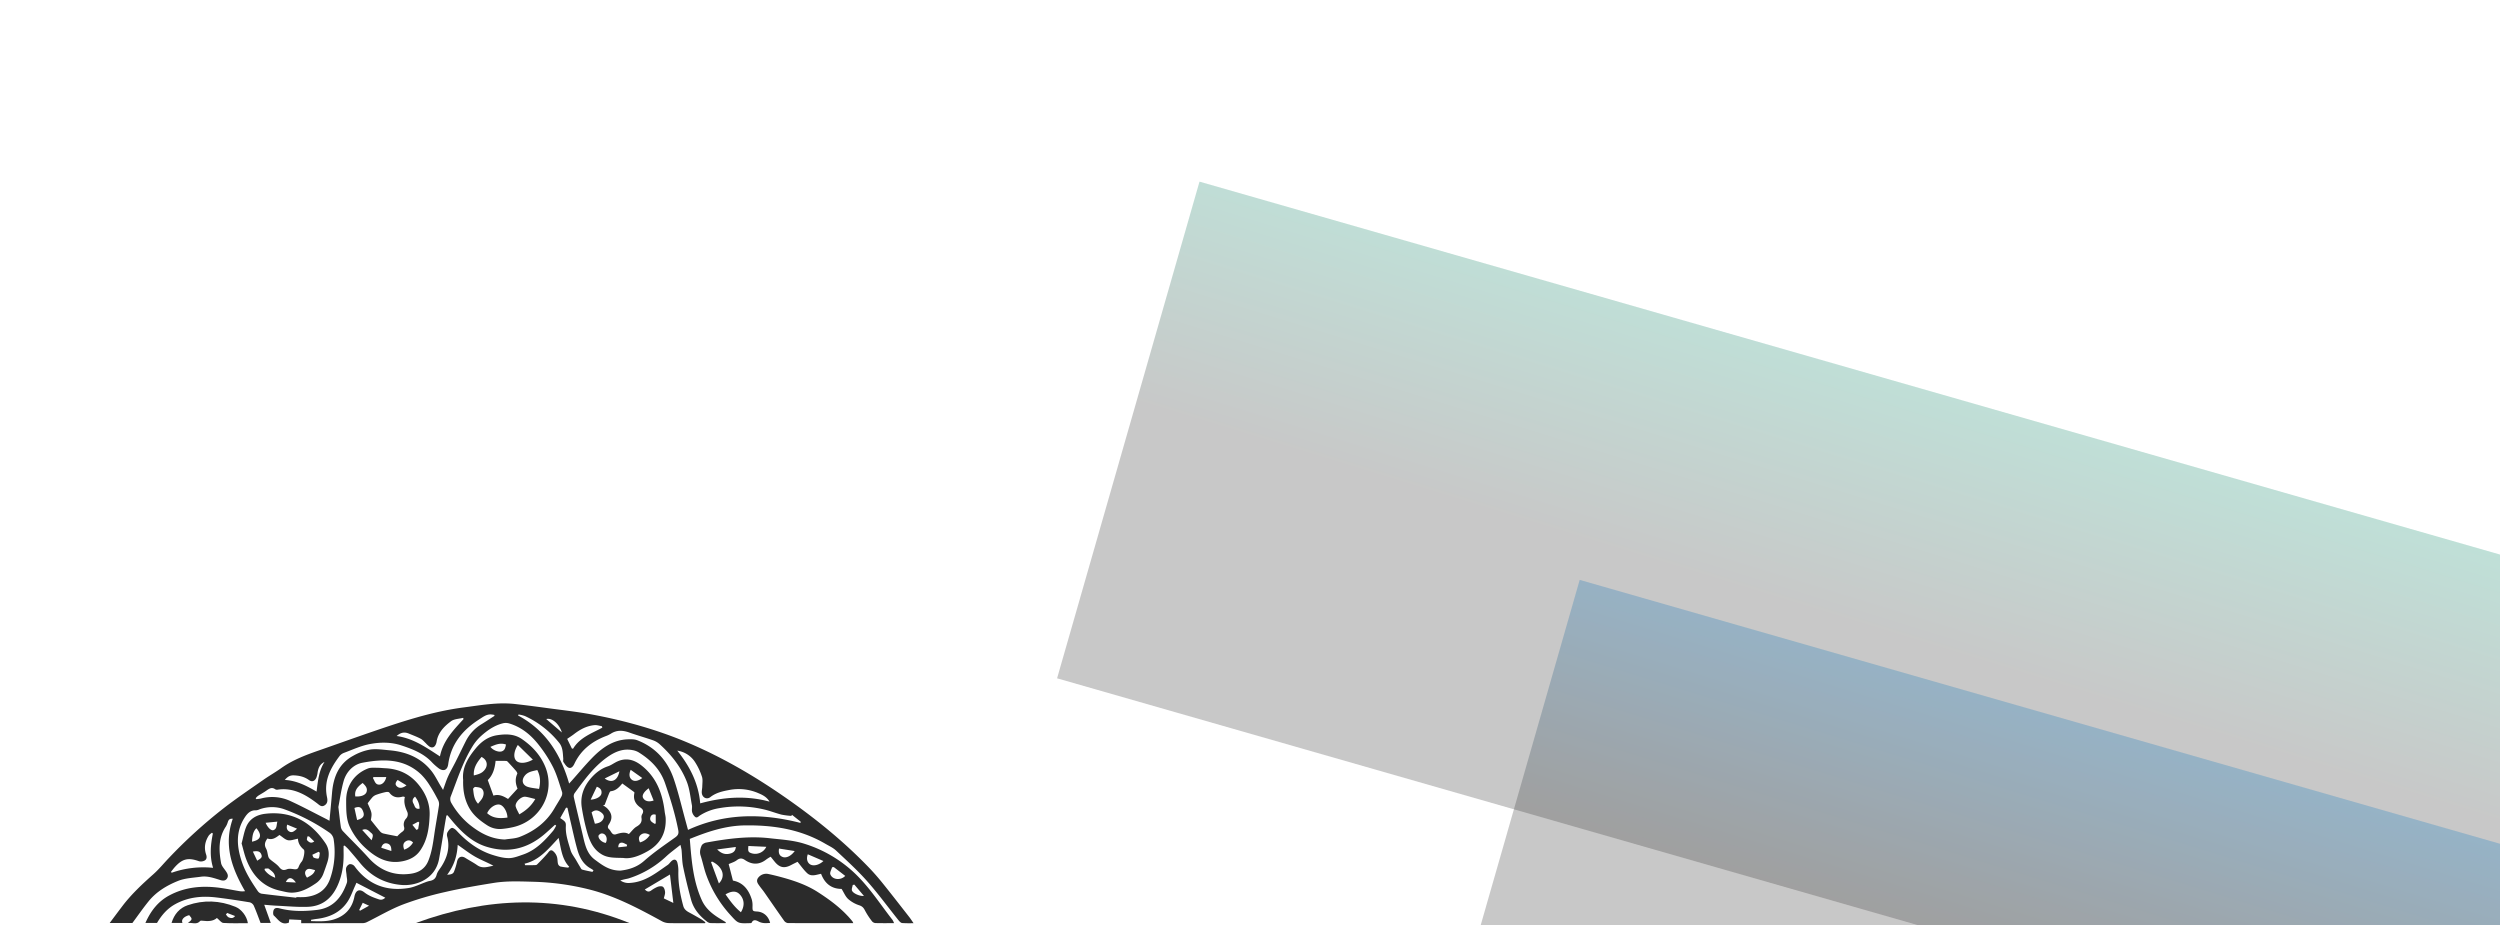 <svg xmlns="http://www.w3.org/2000/svg" xmlns:xlink="http://www.w3.org/1999/xlink" width="2216" height="820" viewBox="0 0 2216 820">
  <defs>
    <clipPath id="clip-path">
      <rect id="footer_distance" data-name="footer distance" width="2216" height="820" transform="translate(-388 3653)" fill="#333"/>
    </clipPath>
    <linearGradient id="linear-gradient" x1="0.433" y1="0.484" x2="0.469" y2="-0.025" gradientUnits="objectBoundingBox">
      <stop offset="0" stop-color="#333"/>
      <stop offset="1" stop-color="#09f"/>
    </linearGradient>
    <linearGradient id="linear-gradient-2" x1="0.433" y1="0.484" x2="0.469" y2="-0.025" gradientUnits="objectBoundingBox">
      <stop offset="0" stop-color="#333"/>
      <stop offset="1" stop-color="#138d6e"/>
    </linearGradient>
    <clipPath id="clip-path-2">
      <rect id="Rectangle_12" data-name="Rectangle 12" width="1293.76" height="222.834" transform="translate(-1.49 -1.49)" fill="none"/>
    </clipPath>
  </defs>
  <g id="Group_38" data-name="Group 38" transform="translate(-962 2166)">
    <g id="Mask_Group_2" data-name="Mask Group 2" transform="translate(1350 -5819)" clip-path="url(#clip-path)">
      <g id="Bottom_aurora" data-name="Bottom aurora">
        <rect id="Rectangle_25" data-name="Rectangle 25" width="1706.011" height="458" transform="translate(1012.242 4167) rotate(16)" opacity="0.271" fill="url(#linear-gradient)"/>
        <rect id="Rectangle_26" data-name="Rectangle 26" width="1706.011" height="458" transform="translate(675.241 3814) rotate(16)" opacity="0.271" fill="url(#linear-gradient-2)"/>
      </g>
    </g>
    <g id="Group_12" data-name="Group 12" transform="translate(2351.49 -1347.49) rotate(180)">
      <g id="Group_11" data-name="Group 11" clip-path="url(#clip-path-2)">
        <g id="Group_10" data-name="Group 10">
          <path id="Path_71" data-name="Path 71" d="M1133.468.663c-.087.67-.211,1.623-.376,2.887l-10.58-.513V.213c-18.459,0-36.745-.022-55.03.05a8.933,8.933,0,0,0-3.7,1.126c-10.451,5.156-20.559,11.188-31.388,15.35a279.674,279.674,0,0,1-36.871,10.949c-14.422,3.359-29.063,5.857-43.693,8.208-11.8,1.9-23.728,1.312-35.673,1a227.774,227.774,0,0,1-47.152-6.351c-23.651-5.658-45.008-17-66.192-28.591A13.548,13.548,0,0,0,796.926.289c-7.152-.2-14.313-.078-21.471-.078H764.517c-.092.273-.185.546-.277.819,1.232.895,2.4,1.9,3.707,2.663,3.54,2.074,7.111,4.1,10.724,6.042,2.419,1.3,4.382,2.862,5.158,5.682,2.789,10.13,4.625,20.372,4.357,30.944a27.9,27.9,0,0,0,.865,7.438c.771,3.057,2.959,3.532,5.3,1.368,1.162-1.074,2.054-2.5,3.335-3.376,10.2-6.988,19.862-15.008,33.109-15.883a12.642,12.642,0,0,1,8.876,2.213c-1.549.4-2.669.7-3.8.967-1.288.306-2.611.49-3.871.883a86.909,86.909,0,0,0-33.175,19.563c-3.73,3.428-7.879,6.4-12.46,10.079a43.354,43.354,0,0,1-1.009-4.465c-.477-5-.391-10.11-1.4-15-2.032-9.831-4.431-19.6-7.084-29.286-2.177-7.943-7.321-14.011-13.733-19.014A6.17,6.17,0,0,0,760.023.307C755.466.136,750.9.234,746.336.234q-.12.395-.238.787c1.642,1,3.28,2.007,4.925,3,6.779,4.1,12.867,8.914,16.277,16.345,7.89,17.2,9.234,35.7,10.75,54.537-15.542,6.3-31.361,11.695-48.506,11.965-25.163.4-49.389-3.3-71.524-16.208-3.3-1.926-6.941-3.561-9.677-6.127-9.372-8.788-18.936-17.466-27.44-27.061-9.824-11.085-18.585-23.112-27.866-34.684-.83-1.035-2.025-2.33-3.166-2.456A97.991,97.991,0,0,0,579.726.219c1.535,2.208,2.567,3.854,3.757,5.376,7.909,10.115,15.768,20.271,23.822,30.269,3.9,4.841,8.011,9.537,12.326,14.009,23,23.832,48.734,44.506,75.905,63.249,26.612,18.358,54.561,34.534,84.484,47.161,27.446,11.582,55.907,19.541,85.1,24.959,12.739,2.365,25.655,3.782,38.505,5.527,9.831,1.335,19.671,2.631,29.532,3.727,15.187,1.688,30.141-1.083,45.078-3.012,28.885-3.731,56.351-13.019,83.746-22.43,14.89-5.115,29.7-10.452,44.57-15.632,11.773-4.1,23.394-8.458,33.679-15.782,5.174-3.685,10.733-6.826,15.937-10.471,11.816-8.277,23.815-16.334,35.2-25.174a436.9,436.9,0,0,0,48.743-44.348c4.464-4.7,8.608-9.757,13.434-14.049,9.815-8.73,19.389-17.646,27.379-28.125,3.727-4.889,7.385-9.83,11.347-15.113h-20.123c-5,6.737-9.452,13.163-14.354,19.223-6.91,8.544-16.25,14.124-26.166,18.1-6.229,2.5-13.409,2.731-20.2,3.7-5.945.849-11.5-1.178-17.077-2.911-2.191-.68-4.569-1-6.087,1.363-1.561,2.429-.329,4.478,1.081,6.547,1.554,2.281,3.724,4.557,4.183,7.095,2.023,11.211,2.512,22.363-4.319,32.485a18.228,18.228,0,0,0-1.687,3.976c-.611,1.67-1.346,3.094-4.363,2.828,8.29-23.425.811-44.089-10.884-64.181a15.42,15.42,0,0,1,4.766-.027c5.615.934,11.2,2.085,16.831,2.884,15.835,2.243,31.228,1.044,45.6-6.67C1249.434,19.425,1255.917,11,1260.6.429h-10.292c-4.214,7.113-9.192,12.853-16.348,16.742C1222.5,23.4,1210.3,24.522,1197.7,23c-9.845-1.186-19.656-2.686-29.442-4.291a5.687,5.687,0,0,1-3.663-2.866c-2.241-5.051-4.086-10.277-6.075-15.433h-9.037c1.947,5.413,3.761,10.454,5.8,16.115-4.014-.31-7.405-.661-10.805-.818-9.246-.427-18.516-1.34-27.739-1.008-12.328.444-20.9,6.906-26.178,18.211-4.448,9.526-5.838,19.443-5.635,29.757.04,2.019.006,4.039.006,6.059l-.971.251c-1.2-1.166-2.491-2.252-3.582-3.512-3.3-3.805-6.575-7.627-9.748-11.533-9.688-11.927-22.021-18.72-37.463-19.882-12.38-.931-29.55,5.122-32.853,23.064-1.962,10.654-3.589,21.37-5.375,32.057-.36,2.149-.76,4.29-1.14,6.434-.315.1-.63.191-.945.285-2.524-2.994-4.959-6.07-7.588-8.968-7.637-8.419-16.043-15.616-27.3-19.04-18.719-5.7-35.295-1.855-50.176,10.4-3.543,2.916-6.864,6.1-10.288,9.161l-1.011-.7a28.9,28.9,0,0,1,2.646-4.573c7.486-8.831,15.36-17.261,26.722-21.148,4.092-1.4,8.363-3.145,12.556-3.153,4.787-.008,9.7,1.347,14.341,2.807,12.84,4.041,23.184,11.925,32.216,21.734,1.051,1.141,3.164,2.56,4.178,2.189,1.568-.573,2.886-2.427,3.778-4.033a5.761,5.761,0,0,0,.113-3.84c-2.449-9.517-.018-18.036,5.056-26.078,1.551-2.459,3.662-4.809,4.354-7.507.927-3.613,3.05-4.945,6.264-5.532a17.855,17.855,0,0,0,2.669-.759c5.368-1.88,10.593-4.653,16.117-5.519,19.669-3.082,35.865,3.087,47.822,19.471a5.079,5.079,0,0,0,4.234,1.728,5.154,5.154,0,0,0,3.122-3.385c.413-1.976-.236-4.164-.372-6.266-.152-2.353-.956-4.963-.233-7.025,4.436-12.657,12.047-22.144,26.382-23.884,11.1-1.347,22.208-1.484,33.155,1.347,2.105.544,4.322.677,5.257-1.358.655-1.422.74-4.257-.159-5.043C1143,3.674,1140.219-1.924,1133.468.663ZM795.639,43.346c-1.009-8.465-1.955-16.4-3-25.2l8.423,4.023c-.432,1.97-1.2,3.765-1.1,5.507.1,1.662.689,3.794,1.856,4.737.975.789,3.249.573,4.677.056a26.622,26.622,0,0,0,5.826-3.341c2-1.378,3.617-1.121,5.6.956Zm405.176,36.306c1.936-9.891,3.05-19.789-.206-30.4a84.192,84.192,0,0,0,36.715-4.356l.62.791c-1.138,1.417-2.209,2.9-3.425,4.243-6.738,7.466-11.894,8.59-21.415,5.193a6.878,6.878,0,0,0-5.042.618c-1.916,1.07-2.006,3.181-1.289,5.3,2.057,6.062,1,11.742-2.459,16.995a12.85,12.85,0,0,1-2.715,2.326ZM791,76.215c9.356-6.7,18.945-13.192,27.533-20.795,6.656-5.893,14.143-7.779,20.9-8.621,10.059-.056,16.314,4.933,22.726,9.674,6.741,4.986,8.588,12.4,10.341,19.946,2.725,11.726,5.585,23.421,8.279,35.154a5,5,0,0,1-.453,3.624c-8.492,11.688-16.959,23.442-28.9,32-6.736,4.823-14.04,8.072-22.631,6.4a15.791,15.791,0,0,1-5.2-1.837c-10.748-6.627-19.328-15.082-23.587-27.411-4.719-13.661-8.97-27.422-11.722-41.638C787.682,79.61,788.465,78.029,791,76.215Zm-18.092,65.971a54.516,54.516,0,0,1-5.653-12.206c-.84-2.626-.313-5.714-.262-8.592.033-1.837.544-3.68.445-5.5-.229-4.208-4.3-6.5-7.608-3.923-5.175,4.041-11.2,5.256-17.3,6.4a43.8,43.8,0,0,1-25.569-3.051c-3.817-1.6-7.266-3.454-9.592-7.389,20.388,5.572,40.566,4.2,61.448-1.517,1.544,18.109,9.433,33.07,20.331,46.727A22.61,22.61,0,0,1,772.908,142.186ZM856,174.809q-.207-.649-.416-1.3c9.459-5.108,19.991-8.714,25.962-18.711l1.074.311c1.452,2.972,2.9,5.944,4.128,8.453-2.283,1.577-4.224,2.792-6.026,4.187-5.42,4.195-11.317,7.374-18.233,8C860.372,175.94,858.166,175.15,856,174.809Zm35.437-5.571L905.3,181.15C900.385,182.484,893.882,177.12,891.437,169.238ZM924.3,183.854a83.53,83.53,0,0,1-30.431-23.728c-3.349-4.08-3.217-9.111-3.639-13.973-.091-1.047.327-2.378-.175-3.1-1.29-1.866-2.66-4.189-4.563-4.991-2.386-1.007-4.1,1.229-5.1,3.365-5.681,12.087-15.331,19.673-27.5,24.452a25.067,25.067,0,0,0-4.681,2.174c-5.374,3.545-10.846,3.175-16.643,1.109-6.858-2.444-13.884-4.415-20.763-6.8a17.371,17.371,0,0,1-5.791-3.306c-10.491-9.407-19.169-20.343-24.31-33.476-2.559-6.538-3.2-13.846-4.521-20.84-.363-1.92.283-4.049-.172-5.927a8.527,8.527,0,0,0-2.665-4.38c-1.661-1.347-2.859.353-4.349,1.3a45.163,45.163,0,0,1-16.908,6.4,98.226,98.226,0,0,1-40.991-1.4c-4.86-1.231-9.561-3.09-14.42-4.331a67.722,67.722,0,0,0-8.64-1.11q-.3.469-.592.937l-7.689-6.086.186-1.071C713.7,97.7,746.927,97.9,779.648,82.9c.746,2.752,1.34,4.979,1.954,7.2,3.487,12.623,6.414,25.436,10.608,37.82,5.477,16.174,16.165,28.113,32.358,34.418,2.553.995,5.646.956,8.468.846,13.086-.508,22.921-7.588,31.586-16.485,6.174-6.341,11.836-13.181,17.729-19.8.686-.77,1.39-1.524,2.671-2.925,7.5,26.189,20.973,47.384,45.307,60.359l-.515.871A30.445,30.445,0,0,1,924.3,183.854Zm102.861-15.564c-3.545-1.47-7.169-2.8-10.552-4.588-1.795-.946-3.16-2.711-4.7-4.125a19.913,19.913,0,0,0-3.171-2.912c-2.412-1.37-4.348-.6-5.477,1.893a8.793,8.793,0,0,0-.737,2.261c-1.234,8.254-6.7,13.81-12.844,18.4-2.782,2.078-7.121,2.071-10.753,3.01q-.142-.565-.283-1.133c8.7-9.587,17.967-18.8,20.876-33.056,12.185,7.854,23.474,16,38.394,18.07C1034.007,169.524,1030.7,169.758,1027.162,168.29Zm109.884-41.116c-2.624,3.087-4.792,4.193-8.11,4.053-4.91-.207-9.259-1.253-13.317-4.152-2.678-1.915-5.054-1.074-6.465,1.927a19.174,19.174,0,0,0-1.205,4.946c-.656,3.871-2,7.275-6.09,9.164,5.015-7.78,5.8-16.688,7.027-26.265C1117.89,122.026,1126.449,126.556,1137.046,127.174Zm21.224-16.5a27.863,27.863,0,0,1,4.16-.5l.41.8a12.982,12.982,0,0,1-1.981,2.026c-2.316,1.527-4.79,2.822-7.063,4.408-2.631,1.836-5.07,3.9-8.432,1.384a3.588,3.588,0,0,0-2.331-.189c-13.613,1.87-24.375-4.412-34.6-12.135-2.033-1.537-3.805-3.623-6.612-1.855-2.824,1.779-2.808,4.433-2.18,7.385,3.03,14.258-3.1,25.776-11.285,36.573a9.61,9.61,0,0,1-4.242,2.789c-7.2,2.663-14.292,5.989-21.742,7.479-9.469,1.895-19.311,2.039-28.688-1.066-9.557-3.165-18.984-6.769-26.325-14.18a48.658,48.658,0,0,0-6.973-6.287c-4.229-2.862-7.483-1.3-8.189,3.8-2.473,17.874-12.706,30.333-27.436,39.715-3.226,2.054-6.263,4.568-10.407,4.426a27.931,27.931,0,0,1-3.013-.418q-.093-.426-.184-.854c3.756-2.42,7.484-4.885,11.275-7.25a37.074,37.074,0,0,0,14-14.825c3.152-6.264,6.188-12.587,9.337-18.852,2.135-4.248,4.558-8.36,6.518-12.685,1.659-3.664,2.838-7.546,4.488-12.032.862,1.42,1.492,2.454,2.12,3.489,2.738,4.513,5.027,9.387,8.3,13.472,9.435,11.772,22.391,16.88,37.056,18.158,5.659.494,11.469,1.457,16.991.67a46.633,46.633,0,0,0,15.087-5.484c12.956-6.995,17.669-19.006,18.843-32.926.685-8.135,1.488-16.26,2.272-24.745,1.011.554,2.1,1.194,3.234,1.765,10.263,5.19,20.408,10.637,30.839,15.465A38.239,38.239,0,0,0,1158.27,110.679Zm-61.616-70.361c3.489-10.861,11.4-15.781,22.18-16.932a75.43,75.43,0,0,1,7.945-.041q.028-.3.058-.6c10.258,1.17,20.526,2.276,30.765,3.595a5.627,5.627,0,0,1,3.384,2.289c5.578,8.077,10.856,16.417,14.041,25.724,4.655,13.6,5.813,27.229-2.758,40-2.266,3.378-5.065,6.144-9.693,5.895a8.6,8.6,0,0,0-3.037.835,32.268,32.268,0,0,1-22.191.051A175.3,175.3,0,0,1,1097.6,80.54a8.933,8.933,0,0,1-3.931-6.528A72.186,72.186,0,0,1,1096.654,40.318ZM1004.623,78.23c1.111-7.731,2.237-15.378,5.2-22.725,2.89-7.163,8.554-10.471,15.464-11.459,14.991-2.143,27.441,2.877,37.617,14.2,7.148,7.954,14.865,15.395,22.254,23.135a7.6,7.6,0,0,1,2.131,3.689c.865,5.622,1.444,11.287,2.269,18.106-1.369,6.959-2.444,15.138-4.67,22.992-2.36,8.329-8.716,14.758-16.673,16.256-18.41,3.465-36.95,3.9-52.03-10.415a53.276,53.276,0,0,1-7.551-9.622c-2.747-4.2-5.161-8.636-7.495-13.087a7.807,7.807,0,0,1-.785-4.485C1001.682,95.939,1003.346,87.112,1004.623,78.23Zm-75.872-1.519c4.088-1.6,8.8-1.6,13.221-2.337,12.435.375,22.491,6.015,31.706,13.5a69.908,69.908,0,0,1,15.905,19.175,6.68,6.68,0,0,1,.517,5.1c-5.889,15.153-10.76,30.772-19.4,44.712a41.8,41.8,0,0,1-7.173,8.838c-5.7,5.2-11.98,9.678-19.624,11.634a10.706,10.706,0,0,1-5.377.027c-11.257-3.25-19.874-10.449-26.844-19.466a116.358,116.358,0,0,1-12.561-19.669c-3.415-6.963-5.486-14.6-7.919-22.016a5.893,5.893,0,0,1,.8-4.028c1.815-3.375,3.949-6.575,5.855-9.9C904.953,89.879,915.725,81.791,928.751,76.711Zm-40.823,9.463c-.188,3.625.571,4.181,4.994,7.2l-5.19,9.268-1.242-.224c-.976-4.313-1.92-8.634-2.935-12.938-1.881-7.984-3.564-16.025-5.781-23.915-1.928-6.864-5.13-13.091-11.762-16.79-.9-.5-1.736-1.1-2.6-1.65l.936-1.456c3.064.658,6.161,1.2,9.165,2.061.744.213,1.248,1.436,1.753,2.261,1.222,2,2.388,4.029,3.559,6.056,1.691,2.925,4.008,5.673,4.918,8.825C885.744,71.817,888.317,78.68,887.928,86.174Zm6.384-10.4c-2.178-9.462-2.773-18.6-9.382-25.585l.882-.736a55.4,55.4,0,0,1,6.912.987,3.743,3.743,0,0,1,2.157,2.356c.548,2.146.262,4.555,1.044,6.575a10.436,10.436,0,0,0,3.763,5.045c2.151,1.293,3.3-1.022,4.624-2.542,2.925-3.362,6.031-6.575,9.2-9.714.532-.528,1.73-.5,2.626-.522,2.622-.063,5.246-.022,7.869-.022l.471,1.326C911.307,56,903.459,66.025,894.312,75.772Zm89.46-6.116c-5.511-3.8-10.238-7.546-15.419-10.49-5.2-2.956-10.862-5.114-16.234-8.04,4.857-.837,9.592-2.872,14.362.47,3.343,2.343,7,4.231,10.454,6.423,3.593,2.281,6.627.793,7.479-3.47a53.605,53.605,0,0,1,2.6-8.577c.87-2.273,2.951-2.649,6.124-2.862C987.064,51.16,984.343,59.582,983.772,69.656Zm78.578-53.967,8.011-4.454q.365.344.727.689l-3.122,6.337Zm19.205,3.379c-2.994,4.418-4.708,9.7-6.991,14.6-.371.8-.686,1.619-.995,2.355L1047.961,22.79c1.722-1.554,3.421-2.212,5.741-1.444,4.538,1.5,8.921,3.111,12.79,6.141,4.451,3.485,7.754,1.875,8.865-3.8,2.049-10.462,8.4-17.22,18.461-20.251,6.473-1.948,13.209-1.594,19.861-1.41q.086.574.17,1.15c-1.675.275-3.343.62-5.027.813C1097.65,5.27,1087.982,9.585,1081.555,19.068Z" fill="#2b2b2b"/>
          <path id="Path_72" data-name="Path 72" d="M597,.229a17.439,17.439,0,0,0,1.326,2.81c10.6,13.535,19.9,28.116,32.267,40.22a114.084,114.084,0,0,0,45.591,27.253c10.08,3.245,20.534,3.783,30.908,4.975,19.045,2.19,37.78-.459,56.445-3.832,1.492-.269,3.449-1.386,4.015-2.64,1.221-2.7,1.958-5.615.931-8.8-1.907-5.911-3.089-12.076-5.253-17.882A104.962,104.962,0,0,0,742.448,7.892c-7.082-7.778-6.842-8-16.953-7.678-.768.025-2.05-.035-2.218.337-1.656,3.691-4.638,1.945-6.443,1.011C713.492-.168,710.27.224,706.856.417c1.5,6.061,5.865,9.8,11.635,10.126,3.859.217,4.05.549,3.968,4.606a18.975,18.975,0,0,0,.6,5.864c2.672,8.688,7.595,15.233,16.758,16.953,1.317,5.1,2.586,10.023,3.767,14.6-2.479,1.14-5.1,1.867-7.115,3.392-2.614,1.976-4.56,2.09-7.339.2-6.375-4.34-12.848-4.319-19.057.655a36.2,36.2,0,0,1-3.722,2.305c-1.4-1.748-2.533-3.2-3.71-4.618-4.237-5.1-8.469-5.911-14.275-2.819-2.073,1.1-4.2,2.118-5.809,2.929-3.063-3.67-5.5-7.275-8.609-10.139-3.649-3.357-8.221-1.218-12.265-.5-3.42-9.041-9.635-13.388-18.189-13.394-2.037-3.257-3.373-6.731-5.833-8.974a28.021,28.021,0,0,0-9.86-5.562c-2.738-.912-3.907-2.329-5.1-4.727a65.471,65.471,0,0,0-6.218-9.5A4.388,4.388,0,0,0,613.455.3C608.183.148,602.9.229,597,.229ZM733.976,25.918c-4.265-4.339-4.849-10.259-1.224-16.027,5.484,4.434,9.508,9.941,13.628,15.85C740.951,28.927,736.9,28.891,733.976,25.918Zm18.289,9.506c2.423,6.588,4.7,12.771,6.969,18.953l-.993.429C750.286,51.015,745.177,42.721,752.265,35.424ZM710.237,67.9A10.876,10.876,0,0,1,722.711,62c3.5.979,3.962,1.728,3.4,6.635Zm43.544-2.33-16.526,2.19c.329-4.194,2.914-5.379,5.564-5.973C746.716,60.911,750.227,61.957,753.781,65.569ZM695.7,58.863c2.882,1.1,3.943,3.3,3.251,7.494l-13.9-2.211C688.243,59.715,692.606,57.689,695.7,58.863Zm-24.128-6.416c2.451,1.645,3.316,5.144,1.868,8.824L659.61,55.3C663.651,51.551,668.678,50.507,671.568,52.447Zm-18.1-8.935c.623,1.657-.958,4.144-1.531,6.252l-1.52.187-10.137-7.835C644.325,37.846,651.651,38.676,653.472,43.512ZM634.33,29.251c.394,1.434-.433,3.2-.71,4.819l-1.417.322-8.5-10.008C627.5,23.954,633.65,26.771,634.33,29.251Z" fill="#2b2b2b"/>
          <path id="Path_73" data-name="Path 73" d="M1020.868.359H831.618C894.7,25.915,957.783,23.474,1020.868.359Z" fill="#2b2b2b"/>
          <path id="Path_74" data-name="Path 74" d="M664.643,27.815c10.329,6.631,21.919,10.43,33.712,13.569,3.442.916,6.909,1.758,10.4,2.481a8.954,8.954,0,0,0,8.978-3.809c1.741-2.9-.185-5.018-1.7-7.16-1.223-1.725-2.62-3.326-3.829-5.06-5.9-8.463-11.72-16.98-17.691-25.391A5.045,5.045,0,0,0,691.2.309C672.011.178,652.823.216,633.13.216a10.433,10.433,0,0,0,.747,1.562C642.453,12.437,653.267,20.513,664.643,27.815Z" fill="#2b2b2b"/>
          <path id="Path_75" data-name="Path 75" d="M1212.042,2.168c-.307.362-1.28.294-1.919.22-4.787-.557-9.481-.664-12.909,2.43-2.207-1.782-3.881-4.285-5.715-4.408-7.11-.475-14.271-.194-21.72-.194.944,6.363,5.836,12.386,10.979,14.484,13.961,5.7,28.146,6.283,42.337,1.421,7.335-2.513,12.029-8.058,14.331-15.7h-9.678c1.4,2.806-1.2,5.682-5.94,6.9-3.012-3.423-2.964-3.7,1.136-7C1219.338,1.026,1215.245-1.61,1212.042,2.168Zm-22.8,5.7-1.092,1.411-7.032-2.737c1.9-2.491,3.919-1.87,5.6-1.241C1187.742,5.683,1188.416,6.983,1189.245,7.87Z" fill="#2b2b2b"/>
          <path id="Path_76" data-name="Path 76" d="M906.345,139.307c4.281,10.161,11.612,17.975,20.608,24.151,6.627,4.55,14.164,4.54,21.789,3.37,8.032-1.232,14.011-5.555,19.124-11.745,6.966-8.432,12.2-17.342,11.081-28,.247-8.716-1.029-16.254-4.68-23.441-3.771-7.42-9.9-12.323-16.6-16.658a20.408,20.408,0,0,0-12.887-3.248A73.033,73.033,0,0,0,934.6,85.354C910.952,90.715,896.475,115.88,906.345,139.307Zm17.337-27.034c-2.708-.383-5.353-1.215-8.659-2,3.538-6.151,8.129-10.11,14.165-13.616,1.148,2.434,2.482,4.545,3.151,6.85C933.356,107.012,927.586,112.825,923.682,112.273Zm-12.009,6.936c3.643.623,6.836.831,9.808,1.753,4.934,1.529,6.045,5.9,2.863,9.96-2.775,3.543-6.871,4.011-11.12,5.018C910.522,130.671,910.2,125.4,911.673,119.209Zm43.113,37.284c-4.39,1.909-8.624,3.883-13.8,2.079.533-2.615.9-5.118,3.733-6.065C947.613,151.54,952.568,153.487,954.786,156.493Zm-24.314,1.684-13.3-13c6.216-3.5,12.2-3.715,14.825-.846C934.5,147.071,934.122,152.4,930.472,158.177Zm32.185-10.62c-5.721-2.886-6.169-8.884-1.071-13.175,2.064-1.738,4.958-2.491,7.906-3.227C969.966,137.994,966.628,142.789,962.657,147.557Zm-5.524-20.488c-4.429,4.185-6.287,10.274-6.933,17-3.342,0-6.463.1-9.568-.075-.7-.039-1.428-.955-2.015-1.586-2.214-2.376-4.426-4.759-6.525-7.235-.594-.7-1.367-2-1.1-2.569,2.286-4.877,1.245-9.553-.253-13.106l8.418-9.2c3.854,2.41,8.224,4.607,12.932,2.943Zm12.995-7.942c.072.562-1.342,1.921-1.944,1.851-1.985-.231-4.452-.383-5.742-1.608-2.167-2.058-1.94-5.185-.739-7.8.849-1.848,2.42-3.365,4.02-5.5C969.486,110.151,969.565,114.75,970.128,119.127ZM957.684,97.7c-2.147,4.928-7.406,8.414-11.165,7.578-3.344-.745-6.69-6.167-6.836-11.461C946.178,92.961,952.408,92.914,957.684,97.7Z" fill="#2b2b2b"/>
          <path id="Path_77" data-name="Path 77" d="M1048.12,137.557c2.5.119,5,.423,7.5.4,2.575-.022,5.382.267,7.682-.626,12.372-4.8,19.5-15.642,19.353-28.778-.009-.794,0-1.588,0-2.382-.08-7.017-.175-14.078-3.228-20.576a60.2,60.2,0,0,0-14.687-19.513c-9.184-8.175-19.018-13.55-32.031-10.98-6.67,1.316-11.976,4.139-15.748,9.6-6.5,9.422-7.922,20.494-8.3,31.388-.341,9.778,3.26,18.741,9.615,26.649C1026.054,132.421,1036,136.983,1048.12,137.557Zm10.427-7.846h-11.434c.744-3.8,3.263-6.642,6.145-6.705,3.764-.083,4.069,3.461,5.609,5.68Q1058.707,129.2,1058.547,129.711Zm16.778-27.384c-4.538,1.778-6.6.594-7.988-3.971-1-3.3.551-5.41,5.626-6.71C1073.763,95.26,1074.555,98.846,1075.325,102.327Zm-32.71-38.139,8.912,2.866c-.909,3.173-2.741,4.366-5.119,3.839C1043.673,70.286,1042.472,68.137,1042.615,64.188Zm-19.235,7.545a13.821,13.821,0,0,1,7.853-6.35c1,3.027,1.3,5.626-1.384,7.357C1027.648,74.157,1025.427,73.84,1023.38,71.733Zm45.051,11.087c-4.291,1.824-6.036-1.123-8.108-2.727-1.734-1.342-1.624-2.649-.188-6.38Zm-50.554,6.592q.481-2.87.964-5.739l1.457-.82,3.68,4.526-5.186,2.811Zm-.28,12.246c4.119-.7,4.244,2.56,5.364,4.5,1.235,2.141,1.108,4.3-1.4,6.2C1019.042,108.983,1017.519,105.677,1017.6,101.658Zm26.862,14.382c-3.026-4.132-6.912-5.012-11.592-3.721a3.558,3.558,0,0,1-1.185.048,5.739,5.739,0,0,1-1.055-.356c1.133-4.489-.152-8.689-2.007-12.824a5.528,5.528,0,0,1,.958-6.3,7.715,7.715,0,0,0,1.73-7.417c-.57-2.241.2-3.318,1.978-4.5a29.408,29.408,0,0,0,4.069-3.742c4.5.887,8.475,1.589,12.4,2.5a5.67,5.67,0,0,1,2.8,1.773c2.62,3.058,5.093,6.244,8.214,10.119-1.1,6.049-1.077,6.2,2.83,14.823a70.091,70.091,0,0,1-4.421,5.569,9.219,9.219,0,0,1-3.54,2.118,66.9,66.9,0,0,1-7.861,2.249C1046.71,116.62,1044.91,116.657,1044.459,116.04Zm20.036.718c.825-2.977,4.832-4.561,10.05-4.22.761,4.624-1.084,7.968-6.531,11.934C1065.891,122.328,1063.537,120.216,1064.495,116.758Zm-26.844,4.7c1.883,1.73,1.284,3.444-.587,5.7l-7.9-4.766C1032.627,119.75,1035.528,119.511,1037.651,121.463Z" fill="#2b2b2b"/>
          <path id="Path_78" data-name="Path 78" d="M821.293,140.319c7.031,5.4,14.466,6.8,22.545,2.446,2.214-1.193,4.331-2.695,6.684-3.471,6.273-2.067,11.17-5.951,15.366-10.853,6.444-7.528,9.5-16.2,7.858-26.083a194.95,194.95,0,0,0-4.41-20.539c-2.292-8.2-5.314-16.081-13.413-20.738-5.375-3.091-11.162-2.875-18.792-3.055-6.788-1.1-14.436,1.84-21.672,5.941-11.3,6.405-16.584,16.3-16.03,29.26.084,1.963.654,3.9.889,5.863C802.267,115.4,807.74,129.906,821.293,140.319Zm39.187-19.157c-3.3-1.211-4.527-3.106-4.138-5.909.385-2.774,4.321-5.242,9.583-5.576Zm4.631-22.787c-2.968,2.567-5.565,2.106-8.191.22-1.852-1.329-3.306-3.02-2.419-5.349,1.2-3.142,3.884-4.458,7.689-4.879C863.232,91.939,864.18,95.183,865.111,98.375Zm-6.1-20.858c-.029.81-1.742,2.179-2.734,2.227-3.809.184-5.818-4.518-3.745-8.4C855.747,71.789,859.106,74.719,859.008,77.517Zm-25.386-7.779q.142-.743.287-1.484l7.518-.8c.026,3.314-1.589,4.244-3.269,4.129C836.611,71.481,835.131,70.393,833.622,69.738Zm-20.158,8.657a14.858,14.858,0,0,1,8.73-6.585c1.427,2.874,1.262,5.232-.867,6.856C819.032,80.418,816.419,80.137,813.464,78.395Zm-5.221,17.952v-7.8L809.3,88.3c1.963,1.356,4.569,2.458,3.728,5.573C812.493,95.835,811,97.238,808.243,96.347Zm1.866,12.592c4.4-1.542,7.822-.541,9.315,2.243,1.193,2.224-.427,5.208-4.924,8.616C813,116.1,811.561,112.532,810.109,108.939Zm17.154,7.4c.016.233-.17-.433-.045-1.034,1.151-5.508-1.084-9.615-5.456-12.641-2.411-1.669-3.028-3.358-1.482-5.933a4.887,4.887,0,0,0,.606-3.066c-.643-3.851,1.06-5.957,4.331-7.858,2.482-1.443,4.276-4.066,6.863-6.65,3.2,2.091,7.187,1.2,11.307-.13,3.7-1.194,4.289,2.75,6.212,4.435,1.354,1.188,1.345,2.614.251,4.239-3.553,5.283-3.05,9.787,1.559,14.424a25.381,25.381,0,0,0,3.552,2.544l-1.485.451c-1.283,3.354-2.528,6.723-3.876,10.05-.311.768-.922,1.941-1.485,2-4.789.469-7.667,3.8-10.247,6.862ZM853.5,128.467l-13.046,6.4C841.889,126.646,847.357,123.93,853.5,128.467Zm-33.313.411c3.835-2.91,7.135-3.243,9.343-1.454s2.632,4.816.92,8.73Z" fill="#2b2b2b"/>
          <path id="Path_79" data-name="Path 79" d="M1154,97.221c7.842-.867,14.328-4.312,17.4-11.974,1.747-4.363,2.539-9.11,3.944-14.37-1.386-4.754-2.471-9.933-4.391-14.781-5.474-13.823-14.674-23.8-29.8-27.1-3.44-.75-6.944-1.781-10.406-1.733-7.818.107-14.451,3.7-20.821,7.983a17.8,17.8,0,0,0-7.064,8.8q-1.865,5.019-3.524,10.114c-1.891,5.834-1.8,11.744,1.624,16.844C1113.583,89.8,1130.776,99.787,1154,97.221Zm.033-8.017-10.4,1.017c.882-3.124.24-6.3,3.406-7.549C1149,81.9,1152.209,84.819,1154.032,89.2Zm8.179-4.81c-5.943-7.116-2.937-10.583,3.921-11.945C1165.775,76.809,1165.625,81.027,1162.211,84.394Zm3.139-20.746c-4.474.936-6.618.06-7.586-2.769-.73-2.13-.17-3,3.746-5.278Zm-38.135-27.4,8.9.437C1133.838,41.355,1130.706,41.268,1127.215,36.248Zm27.794,11.225q-.148.56-.3,1.119c-1.253-.057-2.945.383-3.677-.263-2.233-1.973-5.335-3.508-5.442-7.871C1149.751,42.128,1152.794,44.259,1155.009,47.473Zm-44.794-.194c1.077-3.858,4.154-5.025,7.147-6.742,1.753,2.361,2.346,4.817.8,6.547C1115.985,49.537,1113.133,47.731,1110.215,47.279ZM1106,62.567c.3-1.68.2-3.629,1.071-4.914.374-.549,2.891.028,4.218.6.7.3.932,1.684,1.375,2.579l-5.6,2.671Zm4.933,10.093c2.911-2.231,4.812-.547,6.325,1.082.519.558-.155,2.223-.284,3.382l-1.389.015Zm23.311,1.079c-2.6-.524-5.563.767-8.862,1.35-.137-4.05-2.138-7.077-5.164-9.659-1.324-1.13.256-8.586,1.672-10.436a16.478,16.478,0,0,0,2.791-4.623c.764-2.335,2.1-2.6,4.226-2.319,2.036.267,4.374.681,6.145-.039,3.11-1.264,4.849-.733,6.974,1.909,2.087,2.6,5.16,4.389,7.735,6.61a5.707,5.707,0,0,1,1.79,2.315c.786,2.465.86,5.266,2.069,7.464,1.753,3.185,1.177,5.732-1.18,8.975-4.393-1.7-7.723.866-10.648,3.109C1139.037,76.605,1136.823,74.259,1134.241,73.739Zm-1.3,7.643c2.1,1.108,2.927,3.251,1.964,6.185l-8.714-3.6C1128.541,81.849,1130.447,80.068,1132.936,81.382Z" fill="#2b2b2b"/>
        </g>
      </g>
    </g>
  </g>
</svg>
